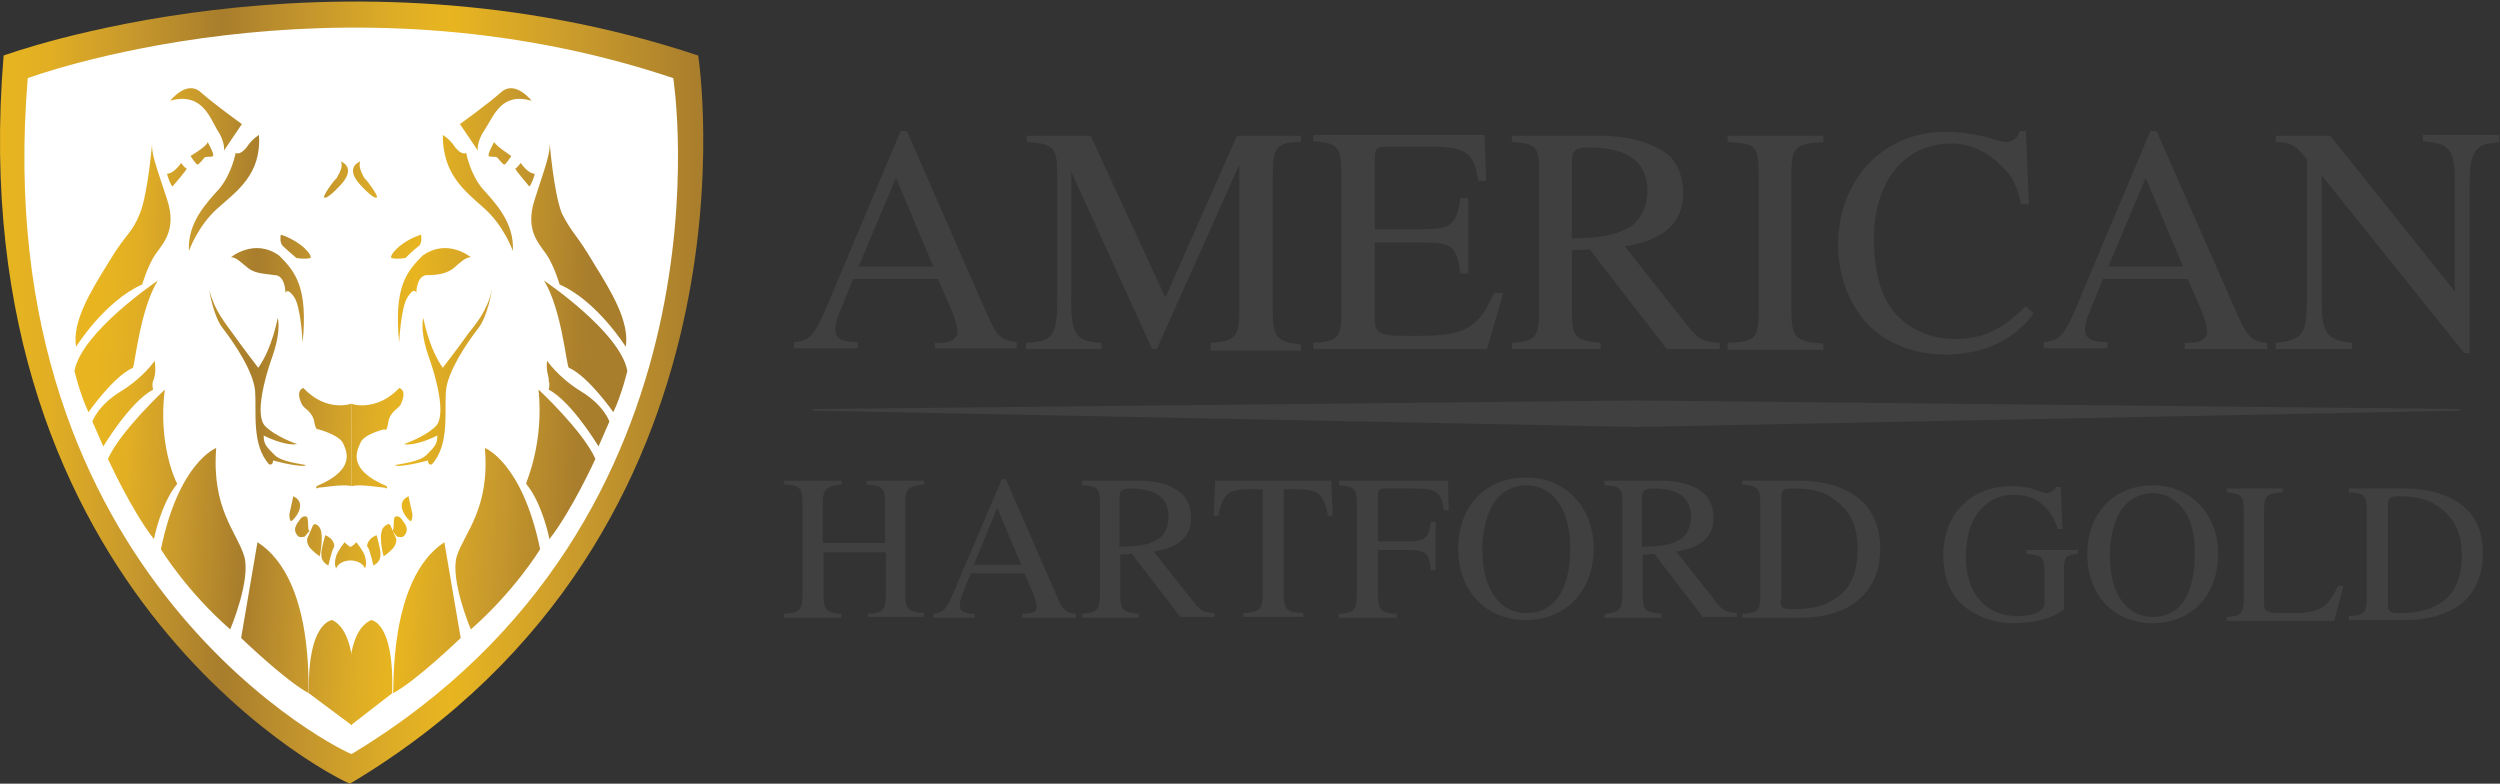 <svg width="1024" height="321" viewBox="0 0 1024 321" fill="none" xmlns="http://www.w3.org/2000/svg">
<rect x="0" y="0" width="1024" height="321" fill="#333333" stroke="none"/>
<g clip-path="url(#clip0_9_1039)">
<path d="M382.933 142.99V140.438C387.717 140.438 388.674 140.119 390.268 139.162C391.225 138.525 392.182 137.249 392.182 135.973C392.182 134.059 391.225 130.551 389.631 126.724L384.209 114.285H349.444L343.385 129.275C342.747 130.87 342.109 133.103 342.109 134.697C342.109 138.843 344.979 140.119 351.358 140.119V142.671H325.205V140.119C332.86 139.481 334.135 136.611 341.79 118.112L368.9 53.687H371.451L403.983 128C407.81 136.611 409.405 139.481 416.421 140.119V142.671H382.933V142.99ZM366.986 72.823L351.677 109.182H382.295L366.986 72.823Z" fill="#404041"/>
<path d="M495.838 142.99V140.439C506.363 139.801 507.638 137.568 507.638 126.724V67.402L473.831 142.99H471.917L438.748 70.272V122.897C438.748 137.568 440.98 139.801 451.186 140.439V142.99H420.25V140.439C431.093 139.801 433.007 137.887 433.007 122.897V70.591C433.007 60.385 431.412 58.791 420.568 58.153V55.601H446.721L477.339 121.94L506.682 55.601H532.835V58.153C523.266 58.153 521.353 60.385 521.353 70.591V128.638C521.353 137.887 523.266 140.12 532.835 141.076V143.628H495.838V142.99Z" fill="#404041"/>
<path d="M609.061 142.99H537.938V140.438C548.144 139.8 549.419 138.206 549.419 128V70.272C549.419 60.385 547.825 58.471 537.938 57.833V55.282H608.104L608.742 74.099H605.552C603.639 62.298 600.449 60.066 585.14 60.066H567.918C564.09 60.066 563.134 60.704 563.134 64.85V93.873H583.227C594.708 93.873 596.622 91.641 598.217 81.116H601.406V112.053H598.217C596.622 100.89 594.708 99.295 583.227 99.295H563.134V131.508C563.134 136.93 566.642 137.568 576.529 137.568H581.313C600.13 137.568 605.871 134.059 611.931 120.026H615.758L609.061 142.99Z" fill="#404041"/>
<path d="M682.735 142.99L651.16 102.166L643.825 102.485V128C643.825 138.206 645.42 139.482 655.626 140.439V142.99H619.267V140.439C629.154 139.801 630.429 138.206 630.429 126.405V70.272C630.429 60.385 629.473 58.791 619.267 58.153V55.601H655.307C667.745 55.601 677.313 58.791 683.054 63.256C687.519 66.764 689.433 73.462 689.433 79.203C689.433 90.684 682.097 98.339 665.513 100.89L691.984 134.379C695.812 139.163 698.682 140.12 704.423 140.439V142.99H682.735ZM643.825 97.701C656.582 97.382 661.047 96.425 667.107 93.236C671.891 90.684 674.762 84.624 674.762 78.246C674.762 66.445 667.107 60.385 650.523 60.385C646.057 60.385 643.825 61.342 643.825 65.807V97.701Z" fill="#404041"/>
<path d="M707.613 142.99V140.439C718.776 140.12 720.37 138.525 720.37 128V70.272C720.37 59.747 718.776 58.791 707.613 58.153V55.601H746.842V58.153C735.679 58.791 733.766 60.385 733.766 70.272V128.319C733.766 138.206 735.998 140.12 746.842 140.757V143.309H707.613V142.99Z" fill="#404041"/>
<path d="M832.955 128.318C825.3 139.162 812.543 145.222 796.915 145.222C784.795 145.222 773.313 141.076 765.659 133.421C757.685 125.448 752.901 113.328 752.901 100.252C752.901 87.175 757.366 76.013 764.702 67.72C773.313 58.471 784.476 54.006 796.915 54.006C802.018 54.006 807.44 54.644 812.543 55.92C815.413 56.557 819.559 58.152 821.792 58.152C824.343 58.152 826.576 56.557 827.214 53.687H829.765L831.041 83.667H827.852C826.257 76.332 824.343 72.504 820.835 68.996C815.094 62.936 808.078 58.79 799.466 58.79C779.373 58.79 767.572 75.056 767.572 97.7C767.572 112.372 770.762 122.578 777.141 129.275C782.882 135.335 791.493 138.843 800.742 138.843C812.543 138.843 819.878 135.016 829.765 125.448L832.955 128.318Z" fill="#404041"/>
<path d="M894.828 142.99V140.438C899.612 140.438 900.569 140.119 902.164 139.162C903.121 138.525 904.078 137.249 904.078 135.973C904.078 134.059 903.121 130.551 901.526 126.724L896.104 114.285H861.34L855.28 129.275C854.642 130.87 854.004 133.103 854.004 134.697C854.004 138.843 856.875 140.119 863.253 140.119V142.671H837.101V140.119C844.755 139.481 846.031 136.611 853.685 118.112L880.795 53.687H883.347L916.197 128.318C920.024 136.93 921.619 139.8 928.636 140.438V142.99H894.828ZM878.881 72.823L863.572 109.182H894.19L878.881 72.823Z" fill="#404041"/>
<path d="M1024 58.152C1018.9 58.79 1016.98 59.109 1015.39 60.385C1012.84 62.617 1011.56 65.488 1011.56 76.013V144.584H1009.33L950.962 71.867V123.216C950.962 136.93 953.195 139.162 963.401 140.438V142.99H932.145V140.438C942.989 139.162 944.903 137.249 944.903 123.216V65.169C940.437 59.747 938.524 58.152 932.145 58.152V55.601H954.471L1005.5 119.388V74.418C1005.5 67.72 1004.86 63.574 1002.95 61.342C1000.72 58.79 998.165 58.471 992.424 57.833V55.282H1023.68V58.152H1024Z" fill="#404041"/>
<path d="M355.505 253.023V251.428C362.203 251.109 362.84 249.514 362.84 242.498V226.232H337.325V243.455C337.325 249.514 338.282 251.109 344.661 251.428V253.023H321.06V251.428C327.757 251.109 328.714 249.833 328.714 242.817V206.458C328.714 199.76 327.757 198.803 321.06 198.484V196.89H344.661V198.484C338.601 199.122 337.006 200.079 337.006 206.458V222.405H362.521V206.458C362.521 199.76 361.565 198.803 354.867 198.484V196.89H378.468V198.484C372.09 199.122 370.814 200.079 370.814 206.458V243.455C370.814 249.514 372.09 250.79 378.468 251.109V252.704H355.505V253.023Z" fill="#404041"/>
<path d="M418.655 253.024V251.429C421.845 251.429 422.164 251.11 423.439 250.791C424.077 250.472 424.715 249.516 424.715 248.878C424.715 247.602 424.077 245.369 423.12 242.818L419.612 234.844H397.605L393.778 244.413C393.459 245.369 393.14 246.964 393.14 247.921C393.14 250.472 395.054 251.429 399.2 251.429V253.024H382.296V251.429C387.08 250.791 388.037 249.197 392.821 237.396L410.363 196.253H411.958L432.689 243.775C434.921 249.197 436.197 251.11 440.662 251.429V253.024H418.655ZM408.449 208.054L398.881 231.336H418.336L408.449 208.054Z" fill="#404041"/>
<path d="M483.718 253.023L463.624 226.87L458.84 227.189V243.455C458.84 249.833 459.797 250.79 466.495 251.428V253.023H443.212V251.428C449.591 250.79 450.548 249.833 450.548 242.498V206.458C450.548 200.079 449.91 199.122 443.212 198.803V196.89H466.176C474.149 196.89 480.209 198.803 483.718 201.993C486.588 204.225 487.864 208.371 487.864 212.199C487.864 219.534 483.08 224.318 472.555 225.913L489.458 247.282C492.01 250.471 493.605 250.79 497.432 251.109V252.704H483.718V253.023ZM458.84 223.999C466.814 223.68 470.003 223.361 473.83 221.129C477.02 219.534 478.615 215.707 478.615 211.561C478.615 203.906 473.511 200.079 462.987 200.079C460.116 200.079 458.521 200.717 458.521 203.587V223.999H458.84Z" fill="#404041"/>
<path d="M543.998 211.242C542.084 201.993 539.851 200.398 530.921 200.398H525.818V243.455C525.818 249.833 527.094 250.79 533.792 251.109V252.704H509.233V251.109C516.25 250.79 517.207 249.833 517.207 242.179V200.398H512.104C503.174 200.398 500.941 201.993 499.027 211.242H497.114L497.752 196.89H545.273L545.911 211.242H543.998Z" fill="#404041"/>
<path d="M591.519 209.009C590.243 201.355 588.648 200.079 578.442 200.079H567.279C564.728 200.079 564.409 200.717 564.409 203.268V221.767H576.528C583.545 221.767 585.459 220.172 586.097 213.793H588.01V233.568H586.097C585.459 226.551 583.864 225.275 576.528 225.275H564.409V243.455C564.409 249.833 565.685 251.109 572.063 251.428V253.023H548.462V251.428C554.841 251.109 555.797 249.833 555.797 242.498V206.458C555.797 200.398 554.841 199.122 548.462 198.803V196.89H593.113L593.432 209.009H591.519Z" fill="#404041"/>
<path d="M625.008 253.98C608.742 253.98 597.26 242.179 597.26 224.638C597.26 207.415 608.423 195.614 625.008 195.614C641.593 195.614 652.755 208.053 652.755 224.638C652.755 242.179 641.274 253.98 625.008 253.98ZM635.533 202.631C632.343 200.079 629.154 198.804 625.008 198.804C620.543 198.804 616.078 200.717 612.888 204.545C609.38 208.691 607.147 216.983 607.147 224.957C607.147 235.163 609.699 242.498 614.802 247.282C617.672 249.834 621.5 251.109 625.327 251.109C629.473 251.109 633.3 249.834 636.171 246.963C640.955 242.498 643.187 234.525 643.187 224.319C643.187 214.751 640.317 206.777 635.533 202.631Z" fill="#404041"/>
<path d="M697.725 253.023L677.632 226.87L672.848 227.189V243.455C672.848 249.833 673.805 250.79 680.502 251.428V253.023H657.22V251.428C663.598 250.79 664.555 249.833 664.555 242.498V206.458C664.555 200.079 663.917 199.122 657.22 198.803V196.89H680.183C688.157 196.89 694.217 198.803 697.725 201.993C700.595 204.225 701.871 208.371 701.871 212.199C701.871 219.534 697.087 224.318 686.562 225.913L703.466 247.282C706.017 250.471 707.612 250.79 711.439 251.109V252.704H697.725V253.023ZM672.848 223.999C680.821 223.68 684.01 223.361 687.838 221.129C691.027 219.534 692.622 215.707 692.622 211.561C692.622 203.906 687.519 200.079 676.994 200.079C674.123 200.079 672.529 200.717 672.529 203.587V223.999H672.848Z" fill="#404041"/>
<path d="M736.317 196.89C747.161 196.89 755.772 199.441 761.832 204.544C767.254 209.328 770.124 216.026 770.124 224.637C770.124 234.843 766.297 242.498 758.643 247.601C753.54 251.109 745.885 253.023 737.274 253.023H713.672V251.428C720.37 251.109 721.008 249.833 721.008 243.455V206.458C721.008 199.76 720.051 199.122 713.672 198.484V196.89H736.317ZM729.3 245.687C729.3 248.558 729.938 249.514 733.447 249.514C742.058 249.514 746.842 248.558 751.945 245.049C758.005 241.222 760.875 234.524 760.875 224.956C760.875 216.026 758.324 210.285 752.902 205.82C747.799 201.355 742.696 200.079 734.084 200.079C730.895 200.079 729.619 200.717 729.619 203.587V245.687H729.3Z" fill="#404041"/>
<path d="M851.134 226.871C846.35 227.19 845.393 228.146 845.393 233.249V249.515C840.928 253.343 832.955 255.256 824.662 255.256C816.37 255.256 808.078 252.067 802.656 246.645C798.191 241.861 795.958 235.482 795.958 227.509C795.958 218.578 799.147 210.924 804.569 206.14C809.353 201.675 816.051 199.123 824.025 199.123C828.49 199.123 831.36 199.761 834.868 201.037C836.463 201.675 837.739 201.993 838.377 201.993C839.972 201.993 841.566 200.718 842.204 199.442H844.118L844.756 216.665H842.842C840.928 211.562 839.653 209.648 837.101 207.096C833.912 204.226 829.765 202.631 825.3 202.631C819.559 202.631 815.094 204.545 811.586 208.372C807.121 212.837 805.207 220.173 805.207 228.146C805.207 243.455 813.819 252.386 826.576 252.386C832.955 252.386 837.42 250.153 837.42 247.283V234.525C837.42 228.146 836.463 227.509 830.084 226.871V225.276H851.134V226.871Z" fill="#404041"/>
<path d="M881.752 255.256C865.805 255.256 854.961 243.774 854.961 226.87C854.961 210.285 865.805 198.804 881.752 198.804C897.699 198.804 908.543 210.923 908.543 226.87C908.543 244.093 897.38 255.256 881.752 255.256ZM891.639 205.82C888.769 203.269 885.58 201.993 881.752 201.993C877.287 201.993 873.141 203.907 869.952 207.415C866.443 211.561 864.211 219.216 864.211 227.189C864.211 236.757 866.443 244.412 871.546 248.877C874.417 251.428 877.925 252.704 881.752 252.704C885.898 252.704 889.407 251.428 892.277 248.877C896.742 244.412 898.975 236.757 898.975 227.189C899.294 217.302 896.423 209.648 891.639 205.82Z" fill="#404041"/>
<path d="M956.064 254.299H912.051V252.704C918.111 252.385 919.067 251.109 919.067 244.73V209.647C919.067 203.268 918.43 202.312 912.051 201.674V200.079H935.014V201.674C928.317 201.993 927.36 203.268 927.36 209.328V247.282C927.36 250.471 928.635 251.109 934.695 251.109H940.436C947.134 251.109 951.599 249.514 954.151 246.006C955.107 244.73 956.383 242.817 957.659 239.946H959.891L956.064 254.299Z" fill="#404041"/>
<path d="M984.45 200.079C994.975 200.079 1003.27 202.631 1009.01 207.415C1014.43 211.88 1016.98 218.259 1016.98 226.87C1016.98 236.438 1013.15 244.411 1005.82 248.877C1000.72 252.066 993.38 253.98 985.088 253.98H962.125V252.385C968.503 252.066 969.46 250.79 969.46 244.411V209.328C969.46 202.95 968.503 201.993 962.125 201.674V200.079H984.45ZM978.071 247.282C978.071 250.152 978.709 251.109 981.899 251.109C990.191 251.109 994.656 250.152 999.759 246.963C1005.5 243.136 1008.37 236.757 1008.37 227.508C1008.37 218.896 1005.82 213.475 1000.72 209.009C995.932 204.863 990.829 203.268 982.537 203.268C979.347 203.268 978.071 203.906 978.071 206.777V247.282Z" fill="#404041"/>
<path d="M1.484 22.749C1.484 22.749 136.395 -27.005 285.977 22.749C285.977 22.749 316.595 217.62 143.411 320.956C143.411 321.913 -17.014 246.006 1.484 22.749Z" fill="url(#paint0_linear_9_1039)"/>
<path d="M11.371 31.998C11.371 31.998 136.714 -14.567 275.771 31.998C275.771 31.998 304.156 212.517 144.049 308.836C143.411 309.474 -5.851 238.67 11.371 31.998Z" fill="white"/>
<path d="M217.724 41.248C217.724 41.248 211.026 32.636 205.285 37.739C199.544 42.842 188.381 50.816 188.381 50.816L195.717 61.66C195.717 61.66 195.079 58.151 198.587 53.048C202.415 47.307 205.285 37.739 217.724 41.248Z" fill="url(#paint1_linear_9_1039)"/>
<path d="M202.416 58.151C202.416 58.151 199.545 63.254 200.183 63.892C200.821 64.53 203.054 63.892 203.692 64.53C204.33 65.168 205.924 67.4 206.562 67.4C207.2 67.4 209.433 63.892 209.433 63.892C209.433 63.892 203.054 59.746 202.416 58.151Z" fill="url(#paint2_linear_9_1039)"/>
<path d="M213.259 66.763C213.259 66.763 211.665 68.996 211.027 68.996C211.027 69.634 216.768 76.331 216.768 76.331C217.406 76.331 219 71.866 219 71.228C219.957 70.59 217.725 72.823 213.259 66.763Z" fill="url(#paint3_linear_9_1039)"/>
<path d="M181.366 55.281C181.366 55.281 184.236 56.876 186.469 60.384C189.339 63.892 190.934 62.616 190.934 62.616C190.934 62.616 192.529 71.228 197.632 77.287C202.735 83.028 210.708 91.002 210.07 102.803C210.07 102.803 206.562 92.597 198.269 85.261C189.977 77.925 181.366 71.228 181.366 55.281Z" fill="url(#paint4_linear_9_1039)"/>
<path d="M172.435 96.105C172.435 96.105 173.073 98.975 171.797 100.57C169.564 102.164 166.056 105.673 166.056 105.673C166.056 105.673 162.548 106.311 160.315 105.673C159.358 104.716 163.823 98.975 172.435 96.105Z" fill="url(#paint5_linear_9_1039)"/>
<path d="M192.846 105.355C192.846 105.355 183.278 97.381 173.072 104.717C166.375 111.415 161.271 117.793 163.504 140.438C163.504 140.438 164.142 125.767 167.012 121.621C169.883 117.156 170.521 120.026 170.521 120.026C170.521 120.026 170.521 112.69 174.986 112.69C179.451 112.69 182.959 112.053 185.83 109.82C188.381 107.587 190.614 105.355 192.846 105.355Z" fill="url(#paint6_linear_9_1039)"/>
<path d="M201.459 118.75C201.459 118.75 199.864 129.593 195.718 134.696C191.253 140.437 183.28 152.238 182.642 160.211C182.004 168.185 184.236 182.218 176.901 190.192C176.901 190.192 175.306 190.829 175.306 188.597C175.306 188.597 167.333 190.829 162.868 190.829C158.402 190.192 170.841 190.192 174.668 186.364C178.177 182.856 179.133 181.899 179.133 178.391C179.133 178.391 170.522 182.856 165.419 181.899C165.419 181.899 174.03 179.029 178.496 174.564C182.961 170.099 178.496 154.152 175.625 146.178C172.755 138.205 172.755 132.464 173.393 130.231C173.393 130.231 175.625 142.67 181.366 150.643C181.366 150.643 188.702 141.075 191.572 136.929C195.08 132.464 199.545 127.361 201.459 118.75Z" fill="url(#paint7_linear_9_1039)"/>
<path d="M147.558 66.124C147.558 66.124 140.861 68.357 147.558 75.693C154.256 83.028 154.894 80.796 154.256 80.158C154.256 79.52 151.386 75.055 149.153 72.822C147.558 69.952 146.92 67.719 147.558 66.124Z" fill="url(#paint8_linear_9_1039)"/>
<path d="M225.06 57.514C225.06 57.514 226.655 78.564 230.163 87.494C234.628 96.106 235.904 95.468 243.24 107.906C250.575 119.707 257.911 131.827 256.316 142.033C256.316 142.033 244.515 123.215 229.206 116.518C229.206 116.518 227.612 110.777 224.741 105.674C221.871 100.571 214.535 95.468 219 81.754C223.465 67.72 225.698 62.617 225.06 57.514Z" fill="url(#paint9_linear_9_1039)"/>
<path d="M222.828 114.923C222.828 114.923 254.084 135.973 256.954 151.92C256.954 151.92 254.722 161.488 251.214 168.823C251.214 168.823 241.008 154.152 233.034 150.644C232.077 150.644 230.164 126.724 222.828 114.923Z" fill="url(#paint10_linear_9_1039)"/>
<path d="M224.102 147.773C224.102 147.773 228.567 154.471 237.817 160.212C247.385 165.952 249.617 172.65 249.617 172.65L245.152 182.856C245.152 182.856 234.308 164.677 224.74 159.574C224.74 159.574 225.378 157.341 224.74 156.065C225.059 154.471 223.464 152.238 224.102 147.773Z" fill="url(#paint11_linear_9_1039)"/>
<path d="M163.505 158.936C163.505 158.936 167.013 159.573 164.142 165.633C163.505 167.228 159.677 168.504 159.039 172.969C158.402 177.434 157.445 175.839 157.445 175.839C157.445 175.839 148.833 177.753 147.558 181.58C145.963 185.088 142.455 192.424 158.402 199.122C158.402 199.122 159.039 200.716 157.764 199.76C156.169 199.76 147.558 198.165 144.049 199.122V165.314C143.093 165.314 153.936 169.142 163.505 158.936Z" fill="url(#paint12_linear_9_1039)"/>
<path d="M152.023 253.979C152.023 253.979 161.591 254.616 160.634 283.959L143.731 297.035C144.049 297.035 138.309 260.038 152.023 253.979Z" fill="url(#paint13_linear_9_1039)"/>
<path d="M182.004 222.085L188.701 261.314C188.701 261.314 170.522 278.856 160.954 283.959C161.591 283.959 158.721 237.394 182.004 222.085Z" fill="url(#paint14_linear_9_1039)"/>
<path d="M198.588 183.495C198.588 183.495 213.897 189.236 221.232 224.957C221.232 224.957 211.026 241.86 192.847 257.807C192.847 257.807 184.235 237.395 187.106 227.827C189.976 218.578 200.82 208.372 198.588 183.495Z" fill="url(#paint15_linear_9_1039)"/>
<path d="M220.594 159.574C220.594 159.574 238.773 176.478 243.876 187.96C243.876 187.96 234.308 209.01 225.059 220.81C225.059 220.81 222.188 206.139 215.491 198.166C215.491 197.209 222.826 181.9 220.594 159.574Z" fill="url(#paint16_linear_9_1039)"/>
<path d="M142.454 224.318C142.454 224.318 144.049 224.318 145.963 222.085C145.963 222.085 148.833 225.593 149.471 227.826C150.109 230.058 150.109 231.334 149.471 232.929C149.471 232.929 148.833 229.421 142.135 229.421V224.318H142.454Z" fill="url(#paint17_linear_9_1039)"/>
<path d="M154.256 219.215C154.256 219.215 155.851 224.956 155.851 226.55C155.851 228.145 155.851 230.059 152.98 231.653C152.98 231.653 151.386 224.956 150.748 224.318C149.791 223.68 150.748 220.491 154.256 219.215Z" fill="url(#paint18_linear_9_1039)"/>
<path d="M157.764 215.388C157.764 215.388 159.358 213.794 159.996 215.388C160.634 216.983 162.229 220.491 162.229 220.491C162.229 220.491 162.867 222.724 160.634 224.957C158.402 227.189 157.126 227.827 157.126 227.827C157.126 227.827 154.255 217.621 157.764 215.388Z" fill="url(#paint19_linear_9_1039)"/>
<path d="M161.592 211.88C161.592 211.88 163.186 210.285 165.1 213.474C167.332 216.345 166.695 217.939 165.738 219.215C164.781 220.491 163.505 219.853 162.867 219.853C162.229 219.853 161.273 217.621 160.635 217.621C161.592 216.983 160.954 214.112 161.592 211.88Z" fill="url(#paint20_linear_9_1039)"/>
<path d="M167.332 203.268L168.926 210.604C168.926 211.242 168.926 212.836 168.288 213.474C167.332 213.474 160.953 206.139 167.332 203.268Z" fill="url(#paint21_linear_9_1039)"/>
<path d="M69.737 41.248C69.737 41.248 76.435 32.636 82.176 37.739C87.917 42.842 99.08 50.816 99.08 50.816L91.744 61.66C91.744 61.66 92.382 58.151 88.874 53.048C85.684 47.307 82.176 37.739 69.737 41.248Z" fill="url(#paint22_linear_9_1039)"/>
<path d="M85.046 58.151C85.046 58.151 87.917 63.254 87.279 63.892C86.641 64.53 84.409 63.892 83.771 64.53C83.133 65.168 81.538 67.4 80.9 67.4C80.262 67.4 78.03 63.892 78.03 63.892C78.03 63.892 85.046 59.746 85.046 58.151Z" fill="url(#paint23_linear_9_1039)"/>
<path d="M74.202 66.763C74.202 66.763 75.796 68.996 76.434 68.996C77.072 68.996 70.693 76.331 70.693 76.331C70.055 76.331 68.461 71.866 68.461 71.228C67.504 70.59 69.737 72.823 74.202 66.763Z" fill="url(#paint24_linear_9_1039)"/>
<path d="M106.096 55.281C106.096 55.281 103.225 56.876 100.993 60.384C98.123 63.892 96.528 62.616 96.528 62.616C96.528 62.616 94.933 71.228 89.83 77.287C84.727 83.028 76.754 91.002 77.391 102.803C77.391 102.803 80.9 92.597 89.192 85.261C97.485 77.925 107.053 71.228 106.096 55.281Z" fill="url(#paint25_linear_9_1039)"/>
<path d="M115.026 96.105C115.026 96.105 114.388 98.975 115.664 100.57C117.259 102.164 121.405 105.673 121.405 105.673C121.405 105.673 124.913 106.311 127.146 105.673C128.103 104.716 123.637 98.975 115.026 96.105Z" fill="url(#paint26_linear_9_1039)"/>
<path d="M94.614 105.355C94.614 105.355 104.182 97.381 114.388 104.717C121.086 111.415 126.189 117.793 123.956 140.438C123.956 140.438 123.318 125.767 120.448 121.621C117.577 117.475 116.939 120.026 116.939 120.026C116.939 120.026 116.939 112.69 112.474 112.69C108.009 112.053 104.501 112.053 101.63 109.82C98.76 107.587 96.846 105.355 94.614 105.355Z" fill="url(#paint27_linear_9_1039)"/>
<path d="M85.684 118.75C85.684 118.75 87.279 129.593 91.425 134.696C95.89 140.437 103.864 152.238 104.501 160.211C105.139 168.185 102.907 182.218 110.242 190.192C110.242 190.192 111.837 190.829 111.837 188.597C111.837 188.597 119.81 190.829 124.276 190.829C128.741 190.192 116.302 190.192 112.475 186.364C108.967 182.856 108.01 181.899 108.01 178.391C108.01 178.391 116.621 182.856 121.724 181.899C121.724 181.899 113.113 179.029 108.648 174.564C104.182 170.099 108.648 154.152 111.518 146.178C114.389 138.205 114.389 132.464 113.751 130.231C113.751 130.231 111.518 142.67 105.777 150.643C105.777 150.643 98.442 141.075 95.571 136.929C92.382 132.464 87.917 127.361 85.684 118.75Z" fill="url(#paint28_linear_9_1039)"/>
<path d="M139.584 66.124C139.584 66.124 146.281 68.357 139.584 75.693C132.886 83.028 132.248 80.796 132.886 80.158C132.886 79.52 135.757 75.055 137.989 72.822C139.584 69.952 140.541 67.719 139.584 66.124Z" fill="url(#paint29_linear_9_1039)"/>
<path d="M62.401 57.514C62.401 57.514 60.806 78.564 57.298 87.494C53.789 96.106 51.557 95.468 44.221 107.906C36.886 119.707 29.55 131.827 31.145 142.033C31.145 142.033 42.945 123.215 58.254 116.518C58.254 116.518 59.849 110.777 62.72 105.674C65.59 100.571 72.926 95.468 68.46 81.754C63.357 66.126 61.763 62.617 62.401 57.514Z" fill="url(#paint30_linear_9_1039)"/>
<path d="M64.633 114.923C64.633 114.923 33.377 135.973 30.507 151.92C30.507 151.92 32.739 161.488 36.248 168.823C36.248 168.823 46.454 154.152 54.427 150.644C55.065 150.644 57.298 126.724 64.633 114.923Z" fill="url(#paint31_linear_9_1039)"/>
<path d="M63.358 147.773C63.358 147.773 58.893 154.471 49.644 160.212C40.076 165.952 37.843 172.65 37.843 172.65L42.308 182.856C42.308 182.856 53.152 164.677 62.72 159.574C62.72 159.574 62.083 157.341 62.72 156.065C63.358 154.471 63.996 152.238 63.358 147.773Z" fill="url(#paint32_linear_9_1039)"/>
<path d="M124.275 158.936C124.275 158.936 120.767 159.573 123.637 165.633C124.275 167.228 128.102 168.504 128.74 172.969C129.378 176.477 130.335 175.839 130.335 175.839C130.335 175.839 138.946 178.072 140.541 181.58C142.136 185.088 145.644 192.424 129.697 199.122C129.697 199.122 129.059 200.716 130.335 199.76C131.93 199.76 140.541 198.165 144.049 199.122V165.314C144.049 165.314 133.843 169.142 124.275 158.936Z" fill="url(#paint33_linear_9_1039)"/>
<path d="M136.076 253.979C136.076 253.979 125.87 254.616 126.508 283.959L144.05 297.035C144.05 297.035 149.153 260.038 136.076 253.979Z" fill="url(#paint34_linear_9_1039)"/>
<path d="M105.458 222.085L98.761 261.314C98.761 261.314 116.94 278.856 126.508 283.959C125.87 283.959 129.379 237.394 105.458 222.085Z" fill="url(#paint35_linear_9_1039)"/>
<path d="M88.554 183.495C88.554 183.495 73.245 189.236 65.909 224.957C65.909 224.957 76.115 241.86 94.295 257.807C94.295 257.807 102.906 237.395 100.036 227.827C96.846 217.621 86.64 208.372 88.554 183.495Z" fill="url(#paint36_linear_9_1039)"/>
<path d="M67.505 159.574C67.505 159.574 49.325 176.478 44.222 187.96C44.222 187.96 53.79 209.01 63.039 220.81C63.039 220.81 65.91 206.139 72.608 198.166C71.97 197.209 64.634 181.9 67.505 159.574Z" fill="url(#paint37_linear_9_1039)"/>
<path d="M144.687 224.318C144.687 224.318 143.093 224.318 141.179 222.085C141.179 222.085 138.309 225.593 137.671 227.826C137.033 230.058 137.033 231.334 137.671 232.929C137.671 232.929 138.309 229.421 145.006 229.421V224.318H144.687Z" fill="url(#paint38_linear_9_1039)"/>
<path d="M133.206 219.215C133.206 219.215 131.611 224.956 131.611 226.55C131.611 228.145 131.611 230.059 134.481 231.653C134.481 231.653 136.076 224.956 136.714 224.318C137.352 223.68 136.714 220.491 133.206 219.215Z" fill="url(#paint39_linear_9_1039)"/>
<path d="M130.335 215.388C130.335 215.388 128.74 213.794 128.102 215.388C127.464 216.983 125.87 220.491 125.87 220.491C125.87 220.491 125.232 222.724 127.464 224.957C129.697 227.189 130.973 227.827 130.973 227.827C130.973 227.827 133.205 217.621 130.335 215.388Z" fill="url(#paint40_linear_9_1039)"/>
<path d="M125.87 211.88C125.87 211.88 124.275 210.285 122.362 213.474C120.129 216.345 120.767 217.939 121.724 219.215C122.681 220.491 123.956 219.853 124.594 219.853C125.232 219.853 126.189 217.621 126.827 217.621C125.87 216.983 126.508 214.112 125.87 211.88Z" fill="url(#paint41_linear_9_1039)"/>
<path d="M120.129 203.268L118.534 210.604C118.534 211.242 118.534 212.836 119.172 213.474C120.129 213.474 126.508 206.139 120.129 203.268Z" fill="url(#paint42_linear_9_1039)"/>
<path d="M1007.73 168.185L670.297 174.883L332.861 168.185V167.547L670.297 164.039L1007.73 167.547V168.185Z" fill="#404041"/>
</g>
<defs>
<linearGradient id="paint0_linear_9_1039" x1="-0.025" y1="160.918" x2="288.012" y2="160.918" gradientUnits="userSpaceOnUse">
<stop stop-color="#E8B520"/>
<stop offset="0.072" stop-color="#E1AE24"/>
<stop offset="0.186" stop-color="#C8992C"/>
<stop offset="0.316" stop-color="#A87D2C"/>
<stop offset="0.423" stop-color="#C1932D"/>
<stop offset="0.562" stop-color="#DEAD26"/>
<stop offset="0.642" stop-color="#E8B520"/>
<stop offset="0.818" stop-color="#CA9B2C"/>
<stop offset="1" stop-color="#A87D2C"/>
</linearGradient>
<linearGradient id="paint1_linear_9_1039" x1="45.488" y1="40.944" x2="244.982" y2="51.151" gradientUnits="userSpaceOnUse">
<stop stop-color="#E8B520"/>
<stop offset="0.072" stop-color="#E1AE24"/>
<stop offset="0.186" stop-color="#C8992C"/>
<stop offset="0.316" stop-color="#A87D2C"/>
<stop offset="0.423" stop-color="#C1932D"/>
<stop offset="0.562" stop-color="#DEAD26"/>
<stop offset="0.642" stop-color="#E8B520"/>
<stop offset="0.818" stop-color="#CA9B2C"/>
<stop offset="1" stop-color="#A87D2C"/>
</linearGradient>
<linearGradient id="paint2_linear_9_1039" x1="44.784" y1="54.72" x2="244.278" y2="64.926" gradientUnits="userSpaceOnUse">
<stop stop-color="#E8B520"/>
<stop offset="0.072" stop-color="#E1AE24"/>
<stop offset="0.186" stop-color="#C8992C"/>
<stop offset="0.316" stop-color="#A87D2C"/>
<stop offset="0.423" stop-color="#C1932D"/>
<stop offset="0.562" stop-color="#DEAD26"/>
<stop offset="0.642" stop-color="#E8B520"/>
<stop offset="0.818" stop-color="#CA9B2C"/>
<stop offset="1" stop-color="#A87D2C"/>
</linearGradient>
<linearGradient id="paint3_linear_9_1039" x1="44.365" y1="62.901" x2="243.86" y2="73.107" gradientUnits="userSpaceOnUse">
<stop stop-color="#E8B520"/>
<stop offset="0.072" stop-color="#E1AE24"/>
<stop offset="0.186" stop-color="#C8992C"/>
<stop offset="0.316" stop-color="#A87D2C"/>
<stop offset="0.423" stop-color="#C1932D"/>
<stop offset="0.562" stop-color="#DEAD26"/>
<stop offset="0.642" stop-color="#E8B520"/>
<stop offset="0.818" stop-color="#CA9B2C"/>
<stop offset="1" stop-color="#A87D2C"/>
</linearGradient>
<linearGradient id="paint4_linear_9_1039" x1="43.942" y1="71.169" x2="243.436" y2="81.376" gradientUnits="userSpaceOnUse">
<stop stop-color="#E8B520"/>
<stop offset="0.072" stop-color="#E1AE24"/>
<stop offset="0.186" stop-color="#C8992C"/>
<stop offset="0.316" stop-color="#A87D2C"/>
<stop offset="0.423" stop-color="#C1932D"/>
<stop offset="0.562" stop-color="#DEAD26"/>
<stop offset="0.642" stop-color="#E8B520"/>
<stop offset="0.818" stop-color="#CA9B2C"/>
<stop offset="1" stop-color="#A87D2C"/>
</linearGradient>
<linearGradient id="paint5_linear_9_1039" x1="42.745" y1="94.56" x2="242.239" y2="104.767" gradientUnits="userSpaceOnUse">
<stop stop-color="#E8B520"/>
<stop offset="0.072" stop-color="#E1AE24"/>
<stop offset="0.186" stop-color="#C8992C"/>
<stop offset="0.316" stop-color="#A87D2C"/>
<stop offset="0.423" stop-color="#C1932D"/>
<stop offset="0.562" stop-color="#DEAD26"/>
<stop offset="0.642" stop-color="#E8B520"/>
<stop offset="0.818" stop-color="#CA9B2C"/>
<stop offset="1" stop-color="#A87D2C"/>
</linearGradient>
<linearGradient id="paint6_linear_9_1039" x1="41.731" y1="114.374" x2="241.225" y2="124.58" gradientUnits="userSpaceOnUse">
<stop stop-color="#E8B520"/>
<stop offset="0.072" stop-color="#E1AE24"/>
<stop offset="0.186" stop-color="#C8992C"/>
<stop offset="0.316" stop-color="#A87D2C"/>
<stop offset="0.423" stop-color="#C1932D"/>
<stop offset="0.562" stop-color="#DEAD26"/>
<stop offset="0.642" stop-color="#E8B520"/>
<stop offset="0.818" stop-color="#CA9B2C"/>
<stop offset="1" stop-color="#A87D2C"/>
</linearGradient>
<linearGradient id="paint7_linear_9_1039" x1="40.042" y1="147.404" x2="239.536" y2="157.611" gradientUnits="userSpaceOnUse">
<stop stop-color="#E8B520"/>
<stop offset="0.072" stop-color="#E1AE24"/>
<stop offset="0.186" stop-color="#C8992C"/>
<stop offset="0.316" stop-color="#A87D2C"/>
<stop offset="0.423" stop-color="#C1932D"/>
<stop offset="0.562" stop-color="#DEAD26"/>
<stop offset="0.642" stop-color="#E8B520"/>
<stop offset="0.818" stop-color="#CA9B2C"/>
<stop offset="1" stop-color="#A87D2C"/>
</linearGradient>
<linearGradient id="paint8_linear_9_1039" x1="44.101" y1="68.068" x2="243.595" y2="78.275" gradientUnits="userSpaceOnUse">
<stop stop-color="#E8B520"/>
<stop offset="0.072" stop-color="#E1AE24"/>
<stop offset="0.186" stop-color="#C8992C"/>
<stop offset="0.316" stop-color="#A87D2C"/>
<stop offset="0.423" stop-color="#C1932D"/>
<stop offset="0.562" stop-color="#DEAD26"/>
<stop offset="0.642" stop-color="#E8B520"/>
<stop offset="0.818" stop-color="#CA9B2C"/>
<stop offset="1" stop-color="#A87D2C"/>
</linearGradient>
<linearGradient id="paint9_linear_9_1039" x1="43.001" y1="89.573" x2="242.495" y2="99.78" gradientUnits="userSpaceOnUse">
<stop stop-color="#E8B520"/>
<stop offset="0.072" stop-color="#E1AE24"/>
<stop offset="0.186" stop-color="#C8992C"/>
<stop offset="0.316" stop-color="#A87D2C"/>
<stop offset="0.423" stop-color="#C1932D"/>
<stop offset="0.562" stop-color="#DEAD26"/>
<stop offset="0.642" stop-color="#E8B520"/>
<stop offset="0.818" stop-color="#CA9B2C"/>
<stop offset="1" stop-color="#A87D2C"/>
</linearGradient>
<linearGradient id="paint10_linear_9_1039" x1="40.836" y1="131.901" x2="240.33" y2="142.108" gradientUnits="userSpaceOnUse">
<stop stop-color="#E8B520"/>
<stop offset="0.072" stop-color="#E1AE24"/>
<stop offset="0.186" stop-color="#C8992C"/>
<stop offset="0.316" stop-color="#A87D2C"/>
<stop offset="0.423" stop-color="#C1932D"/>
<stop offset="0.562" stop-color="#DEAD26"/>
<stop offset="0.642" stop-color="#E8B520"/>
<stop offset="0.818" stop-color="#CA9B2C"/>
<stop offset="1" stop-color="#A87D2C"/>
</linearGradient>
<linearGradient id="paint11_linear_9_1039" x1="39.639" y1="155.263" x2="239.133" y2="165.47" gradientUnits="userSpaceOnUse">
<stop stop-color="#E8B520"/>
<stop offset="0.072" stop-color="#E1AE24"/>
<stop offset="0.186" stop-color="#C8992C"/>
<stop offset="0.316" stop-color="#A87D2C"/>
<stop offset="0.423" stop-color="#C1932D"/>
<stop offset="0.562" stop-color="#DEAD26"/>
<stop offset="0.642" stop-color="#E8B520"/>
<stop offset="0.818" stop-color="#CA9B2C"/>
<stop offset="1" stop-color="#A87D2C"/>
</linearGradient>
<linearGradient id="paint12_linear_9_1039" x1="38.725" y1="173.128" x2="238.219" y2="183.335" gradientUnits="userSpaceOnUse">
<stop stop-color="#E8B520"/>
<stop offset="0.072" stop-color="#E1AE24"/>
<stop offset="0.186" stop-color="#C8992C"/>
<stop offset="0.316" stop-color="#A87D2C"/>
<stop offset="0.423" stop-color="#C1932D"/>
<stop offset="0.562" stop-color="#DEAD26"/>
<stop offset="0.642" stop-color="#E8B520"/>
<stop offset="0.818" stop-color="#CA9B2C"/>
<stop offset="1" stop-color="#A87D2C"/>
</linearGradient>
<linearGradient id="paint13_linear_9_1039" x1="34.445" y1="269.798" x2="232.726" y2="279.942" gradientUnits="userSpaceOnUse">
<stop stop-color="#E8B520"/>
<stop offset="0.072" stop-color="#E1AE24"/>
<stop offset="0.186" stop-color="#C8992C"/>
<stop offset="0.316" stop-color="#A87D2C"/>
<stop offset="0.423" stop-color="#C1932D"/>
<stop offset="0.562" stop-color="#DEAD26"/>
<stop offset="0.642" stop-color="#E8B520"/>
<stop offset="0.818" stop-color="#CA9B2C"/>
<stop offset="1" stop-color="#A87D2C"/>
</linearGradient>
<linearGradient id="paint14_linear_9_1039" x1="34.995" y1="246.05" x2="234.489" y2="256.257" gradientUnits="userSpaceOnUse">
<stop stop-color="#E8B520"/>
<stop offset="0.072" stop-color="#E1AE24"/>
<stop offset="0.186" stop-color="#C8992C"/>
<stop offset="0.316" stop-color="#A87D2C"/>
<stop offset="0.423" stop-color="#C1932D"/>
<stop offset="0.562" stop-color="#DEAD26"/>
<stop offset="0.642" stop-color="#E8B520"/>
<stop offset="0.818" stop-color="#CA9B2C"/>
<stop offset="1" stop-color="#A87D2C"/>
</linearGradient>
<linearGradient id="paint15_linear_9_1039" x1="36.712" y1="212.473" x2="236.206" y2="222.68" gradientUnits="userSpaceOnUse">
<stop stop-color="#E8B520"/>
<stop offset="0.072" stop-color="#E1AE24"/>
<stop offset="0.186" stop-color="#C8992C"/>
<stop offset="0.316" stop-color="#A87D2C"/>
<stop offset="0.423" stop-color="#C1932D"/>
<stop offset="0.562" stop-color="#DEAD26"/>
<stop offset="0.642" stop-color="#E8B520"/>
<stop offset="0.818" stop-color="#CA9B2C"/>
<stop offset="1" stop-color="#A87D2C"/>
</linearGradient>
<linearGradient id="paint16_linear_9_1039" x1="38.343" y1="180.581" x2="237.837" y2="190.787" gradientUnits="userSpaceOnUse">
<stop stop-color="#E8B520"/>
<stop offset="0.072" stop-color="#E1AE24"/>
<stop offset="0.186" stop-color="#C8992C"/>
<stop offset="0.316" stop-color="#A87D2C"/>
<stop offset="0.423" stop-color="#C1932D"/>
<stop offset="0.562" stop-color="#DEAD26"/>
<stop offset="0.642" stop-color="#E8B520"/>
<stop offset="0.818" stop-color="#CA9B2C"/>
<stop offset="1" stop-color="#A87D2C"/>
</linearGradient>
<linearGradient id="paint17_linear_9_1039" x1="36.234" y1="221.809" x2="235.728" y2="232.016" gradientUnits="userSpaceOnUse">
<stop stop-color="#E8B520"/>
<stop offset="0.072" stop-color="#E1AE24"/>
<stop offset="0.186" stop-color="#C8992C"/>
<stop offset="0.316" stop-color="#A87D2C"/>
<stop offset="0.423" stop-color="#C1932D"/>
<stop offset="0.562" stop-color="#DEAD26"/>
<stop offset="0.642" stop-color="#E8B520"/>
<stop offset="0.818" stop-color="#CA9B2C"/>
<stop offset="1" stop-color="#A87D2C"/>
</linearGradient>
<linearGradient id="paint18_linear_9_1039" x1="36.361" y1="219.351" x2="235.855" y2="229.558" gradientUnits="userSpaceOnUse">
<stop stop-color="#E8B520"/>
<stop offset="0.072" stop-color="#E1AE24"/>
<stop offset="0.186" stop-color="#C8992C"/>
<stop offset="0.316" stop-color="#A87D2C"/>
<stop offset="0.423" stop-color="#C1932D"/>
<stop offset="0.562" stop-color="#DEAD26"/>
<stop offset="0.642" stop-color="#E8B520"/>
<stop offset="0.818" stop-color="#CA9B2C"/>
<stop offset="1" stop-color="#A87D2C"/>
</linearGradient>
<linearGradient id="paint19_linear_9_1039" x1="36.575" y1="215.158" x2="236.069" y2="225.364" gradientUnits="userSpaceOnUse">
<stop stop-color="#E8B520"/>
<stop offset="0.072" stop-color="#E1AE24"/>
<stop offset="0.186" stop-color="#C8992C"/>
<stop offset="0.316" stop-color="#A87D2C"/>
<stop offset="0.423" stop-color="#C1932D"/>
<stop offset="0.562" stop-color="#DEAD26"/>
<stop offset="0.642" stop-color="#E8B520"/>
<stop offset="0.818" stop-color="#CA9B2C"/>
<stop offset="1" stop-color="#A87D2C"/>
</linearGradient>
<linearGradient id="paint20_linear_9_1039" x1="36.875" y1="209.307" x2="236.369" y2="219.513" gradientUnits="userSpaceOnUse">
<stop stop-color="#E8B520"/>
<stop offset="0.072" stop-color="#E1AE24"/>
<stop offset="0.186" stop-color="#C8992C"/>
<stop offset="0.316" stop-color="#A87D2C"/>
<stop offset="0.423" stop-color="#C1932D"/>
<stop offset="0.562" stop-color="#DEAD26"/>
<stop offset="0.642" stop-color="#E8B520"/>
<stop offset="0.818" stop-color="#CA9B2C"/>
<stop offset="1" stop-color="#A87D2C"/>
</linearGradient>
<linearGradient id="paint21_linear_9_1039" x1="37.271" y1="201.552" x2="236.765" y2="211.758" gradientUnits="userSpaceOnUse">
<stop stop-color="#E8B520"/>
<stop offset="0.072" stop-color="#E1AE24"/>
<stop offset="0.186" stop-color="#C8992C"/>
<stop offset="0.316" stop-color="#A87D2C"/>
<stop offset="0.423" stop-color="#C1932D"/>
<stop offset="0.562" stop-color="#DEAD26"/>
<stop offset="0.642" stop-color="#E8B520"/>
<stop offset="0.818" stop-color="#CA9B2C"/>
<stop offset="1" stop-color="#A87D2C"/>
</linearGradient>
<linearGradient id="paint22_linear_9_1039" x1="45.182" y1="46.946" x2="244.676" y2="57.153" gradientUnits="userSpaceOnUse">
<stop stop-color="#E8B520"/>
<stop offset="0.072" stop-color="#E1AE24"/>
<stop offset="0.186" stop-color="#C8992C"/>
<stop offset="0.316" stop-color="#A87D2C"/>
<stop offset="0.423" stop-color="#C1932D"/>
<stop offset="0.562" stop-color="#DEAD26"/>
<stop offset="0.642" stop-color="#E8B520"/>
<stop offset="0.818" stop-color="#CA9B2C"/>
<stop offset="1" stop-color="#A87D2C"/>
</linearGradient>
<linearGradient id="paint23_linear_9_1039" x1="44.466" y1="60.928" x2="243.96" y2="71.134" gradientUnits="userSpaceOnUse">
<stop stop-color="#E8B520"/>
<stop offset="0.072" stop-color="#E1AE24"/>
<stop offset="0.186" stop-color="#C8992C"/>
<stop offset="0.316" stop-color="#A87D2C"/>
<stop offset="0.423" stop-color="#C1932D"/>
<stop offset="0.562" stop-color="#DEAD26"/>
<stop offset="0.642" stop-color="#E8B520"/>
<stop offset="0.818" stop-color="#CA9B2C"/>
<stop offset="1" stop-color="#A87D2C"/>
</linearGradient>
<linearGradient id="paint24_linear_9_1039" x1="43.992" y1="70.187" x2="243.486" y2="80.393" gradientUnits="userSpaceOnUse">
<stop stop-color="#E8B520"/>
<stop offset="0.072" stop-color="#E1AE24"/>
<stop offset="0.186" stop-color="#C8992C"/>
<stop offset="0.316" stop-color="#A87D2C"/>
<stop offset="0.423" stop-color="#C1932D"/>
<stop offset="0.562" stop-color="#DEAD26"/>
<stop offset="0.642" stop-color="#E8B520"/>
<stop offset="0.818" stop-color="#CA9B2C"/>
<stop offset="1" stop-color="#A87D2C"/>
</linearGradient>
<linearGradient id="paint25_linear_9_1039" x1="43.672" y1="76.448" x2="243.166" y2="86.655" gradientUnits="userSpaceOnUse">
<stop stop-color="#E8B520"/>
<stop offset="0.072" stop-color="#E1AE24"/>
<stop offset="0.186" stop-color="#C8992C"/>
<stop offset="0.316" stop-color="#A87D2C"/>
<stop offset="0.423" stop-color="#C1932D"/>
<stop offset="0.562" stop-color="#DEAD26"/>
<stop offset="0.642" stop-color="#E8B520"/>
<stop offset="0.818" stop-color="#CA9B2C"/>
<stop offset="1" stop-color="#A87D2C"/>
</linearGradient>
<linearGradient id="paint26_linear_9_1039" x1="42.621" y1="96.993" x2="242.115" y2="107.2" gradientUnits="userSpaceOnUse">
<stop stop-color="#E8B520"/>
<stop offset="0.072" stop-color="#E1AE24"/>
<stop offset="0.186" stop-color="#C8992C"/>
<stop offset="0.316" stop-color="#A87D2C"/>
<stop offset="0.423" stop-color="#C1932D"/>
<stop offset="0.562" stop-color="#DEAD26"/>
<stop offset="0.642" stop-color="#E8B520"/>
<stop offset="0.818" stop-color="#CA9B2C"/>
<stop offset="1" stop-color="#A87D2C"/>
</linearGradient>
<linearGradient id="paint27_linear_9_1039" x1="41.578" y1="117.365" x2="241.072" y2="127.572" gradientUnits="userSpaceOnUse">
<stop stop-color="#E8B520"/>
<stop offset="0.072" stop-color="#E1AE24"/>
<stop offset="0.186" stop-color="#C8992C"/>
<stop offset="0.316" stop-color="#A87D2C"/>
<stop offset="0.423" stop-color="#C1932D"/>
<stop offset="0.562" stop-color="#DEAD26"/>
<stop offset="0.642" stop-color="#E8B520"/>
<stop offset="0.818" stop-color="#CA9B2C"/>
<stop offset="1" stop-color="#A87D2C"/>
</linearGradient>
<linearGradient id="paint28_linear_9_1039" x1="39.838" y1="151.38" x2="239.332" y2="161.586" gradientUnits="userSpaceOnUse">
<stop stop-color="#E8B520"/>
<stop offset="0.072" stop-color="#E1AE24"/>
<stop offset="0.186" stop-color="#C8992C"/>
<stop offset="0.316" stop-color="#A87D2C"/>
<stop offset="0.423" stop-color="#C1932D"/>
<stop offset="0.562" stop-color="#DEAD26"/>
<stop offset="0.642" stop-color="#E8B520"/>
<stop offset="0.818" stop-color="#CA9B2C"/>
<stop offset="1" stop-color="#A87D2C"/>
</linearGradient>
<linearGradient id="paint29_linear_9_1039" x1="44.063" y1="68.802" x2="243.557" y2="79.008" gradientUnits="userSpaceOnUse">
<stop stop-color="#E8B520"/>
<stop offset="0.072" stop-color="#E1AE24"/>
<stop offset="0.186" stop-color="#C8992C"/>
<stop offset="0.316" stop-color="#A87D2C"/>
<stop offset="0.423" stop-color="#C1932D"/>
<stop offset="0.562" stop-color="#DEAD26"/>
<stop offset="0.642" stop-color="#E8B520"/>
<stop offset="0.818" stop-color="#CA9B2C"/>
<stop offset="1" stop-color="#A87D2C"/>
</linearGradient>
<linearGradient id="paint30_linear_9_1039" x1="42.494" y1="99.462" x2="241.988" y2="109.668" gradientUnits="userSpaceOnUse">
<stop stop-color="#E8B520"/>
<stop offset="0.072" stop-color="#E1AE24"/>
<stop offset="0.186" stop-color="#C8992C"/>
<stop offset="0.316" stop-color="#A87D2C"/>
<stop offset="0.423" stop-color="#C1932D"/>
<stop offset="0.562" stop-color="#DEAD26"/>
<stop offset="0.642" stop-color="#E8B520"/>
<stop offset="0.818" stop-color="#CA9B2C"/>
<stop offset="1" stop-color="#A87D2C"/>
</linearGradient>
<linearGradient id="paint31_linear_9_1039" x1="40.347" y1="141.418" x2="239.841" y2="151.624" gradientUnits="userSpaceOnUse">
<stop stop-color="#E8B520"/>
<stop offset="0.072" stop-color="#E1AE24"/>
<stop offset="0.186" stop-color="#C8992C"/>
<stop offset="0.316" stop-color="#A87D2C"/>
<stop offset="0.423" stop-color="#C1932D"/>
<stop offset="0.562" stop-color="#DEAD26"/>
<stop offset="0.642" stop-color="#E8B520"/>
<stop offset="0.818" stop-color="#CA9B2C"/>
<stop offset="1" stop-color="#A87D2C"/>
</linearGradient>
<linearGradient id="paint32_linear_9_1039" x1="39.164" y1="164.556" x2="238.658" y2="174.763" gradientUnits="userSpaceOnUse">
<stop stop-color="#E8B520"/>
<stop offset="0.072" stop-color="#E1AE24"/>
<stop offset="0.186" stop-color="#C8992C"/>
<stop offset="0.316" stop-color="#A87D2C"/>
<stop offset="0.423" stop-color="#C1932D"/>
<stop offset="0.562" stop-color="#DEAD26"/>
<stop offset="0.642" stop-color="#E8B520"/>
<stop offset="0.818" stop-color="#CA9B2C"/>
<stop offset="1" stop-color="#A87D2C"/>
</linearGradient>
<linearGradient id="paint33_linear_9_1039" x1="38.637" y1="174.862" x2="238.131" y2="185.069" gradientUnits="userSpaceOnUse">
<stop stop-color="#E8B520"/>
<stop offset="0.072" stop-color="#E1AE24"/>
<stop offset="0.186" stop-color="#C8992C"/>
<stop offset="0.316" stop-color="#A87D2C"/>
<stop offset="0.423" stop-color="#C1932D"/>
<stop offset="0.562" stop-color="#DEAD26"/>
<stop offset="0.642" stop-color="#E8B520"/>
<stop offset="0.818" stop-color="#CA9B2C"/>
<stop offset="1" stop-color="#A87D2C"/>
</linearGradient>
<linearGradient id="paint34_linear_9_1039" x1="28.695" y1="269.914" x2="237.235" y2="280.583" gradientUnits="userSpaceOnUse">
<stop stop-color="#E8B520"/>
<stop offset="0.072" stop-color="#E1AE24"/>
<stop offset="0.186" stop-color="#C8992C"/>
<stop offset="0.316" stop-color="#A87D2C"/>
<stop offset="0.423" stop-color="#C1932D"/>
<stop offset="0.562" stop-color="#DEAD26"/>
<stop offset="0.642" stop-color="#E8B520"/>
<stop offset="0.818" stop-color="#CA9B2C"/>
<stop offset="1" stop-color="#A87D2C"/>
</linearGradient>
<linearGradient id="paint35_linear_9_1039" x1="34.85" y1="248.875" x2="234.344" y2="259.082" gradientUnits="userSpaceOnUse">
<stop stop-color="#E8B520"/>
<stop offset="0.072" stop-color="#E1AE24"/>
<stop offset="0.186" stop-color="#C8992C"/>
<stop offset="0.316" stop-color="#A87D2C"/>
<stop offset="0.423" stop-color="#C1932D"/>
<stop offset="0.562" stop-color="#DEAD26"/>
<stop offset="0.642" stop-color="#E8B520"/>
<stop offset="0.818" stop-color="#CA9B2C"/>
<stop offset="1" stop-color="#A87D2C"/>
</linearGradient>
<linearGradient id="paint36_linear_9_1039" x1="36.44" y1="217.789" x2="235.934" y2="227.995" gradientUnits="userSpaceOnUse">
<stop stop-color="#E8B520"/>
<stop offset="0.072" stop-color="#E1AE24"/>
<stop offset="0.186" stop-color="#C8992C"/>
<stop offset="0.316" stop-color="#A87D2C"/>
<stop offset="0.423" stop-color="#C1932D"/>
<stop offset="0.562" stop-color="#DEAD26"/>
<stop offset="0.642" stop-color="#E8B520"/>
<stop offset="0.818" stop-color="#CA9B2C"/>
<stop offset="1" stop-color="#A87D2C"/>
</linearGradient>
<linearGradient id="paint37_linear_9_1039" x1="37.934" y1="188.61" x2="237.428" y2="198.817" gradientUnits="userSpaceOnUse">
<stop stop-color="#E8B520"/>
<stop offset="0.072" stop-color="#E1AE24"/>
<stop offset="0.186" stop-color="#C8992C"/>
<stop offset="0.316" stop-color="#A87D2C"/>
<stop offset="0.423" stop-color="#C1932D"/>
<stop offset="0.562" stop-color="#DEAD26"/>
<stop offset="0.642" stop-color="#E8B520"/>
<stop offset="0.818" stop-color="#CA9B2C"/>
<stop offset="1" stop-color="#A87D2C"/>
</linearGradient>
<linearGradient id="paint38_linear_9_1039" x1="36.212" y1="222.255" x2="235.706" y2="232.462" gradientUnits="userSpaceOnUse">
<stop stop-color="#E8B520"/>
<stop offset="0.072" stop-color="#E1AE24"/>
<stop offset="0.186" stop-color="#C8992C"/>
<stop offset="0.316" stop-color="#A87D2C"/>
<stop offset="0.423" stop-color="#C1932D"/>
<stop offset="0.562" stop-color="#DEAD26"/>
<stop offset="0.642" stop-color="#E8B520"/>
<stop offset="0.818" stop-color="#CA9B2C"/>
<stop offset="1" stop-color="#A87D2C"/>
</linearGradient>
<linearGradient id="paint39_linear_9_1039" x1="36.309" y1="220.355" x2="235.803" y2="230.561" gradientUnits="userSpaceOnUse">
<stop stop-color="#E8B520"/>
<stop offset="0.072" stop-color="#E1AE24"/>
<stop offset="0.186" stop-color="#C8992C"/>
<stop offset="0.316" stop-color="#A87D2C"/>
<stop offset="0.423" stop-color="#C1932D"/>
<stop offset="0.562" stop-color="#DEAD26"/>
<stop offset="0.642" stop-color="#E8B520"/>
<stop offset="0.818" stop-color="#CA9B2C"/>
<stop offset="1" stop-color="#A87D2C"/>
</linearGradient>
<linearGradient id="paint40_linear_9_1039" x1="36.501" y1="216.599" x2="235.995" y2="226.806" gradientUnits="userSpaceOnUse">
<stop stop-color="#E8B520"/>
<stop offset="0.072" stop-color="#E1AE24"/>
<stop offset="0.186" stop-color="#C8992C"/>
<stop offset="0.316" stop-color="#A87D2C"/>
<stop offset="0.423" stop-color="#C1932D"/>
<stop offset="0.562" stop-color="#DEAD26"/>
<stop offset="0.642" stop-color="#E8B520"/>
<stop offset="0.818" stop-color="#CA9B2C"/>
<stop offset="1" stop-color="#A87D2C"/>
</linearGradient>
<linearGradient id="paint41_linear_9_1039" x1="36.771" y1="211.328" x2="236.265" y2="221.535" gradientUnits="userSpaceOnUse">
<stop stop-color="#E8B520"/>
<stop offset="0.072" stop-color="#E1AE24"/>
<stop offset="0.186" stop-color="#C8992C"/>
<stop offset="0.316" stop-color="#A87D2C"/>
<stop offset="0.423" stop-color="#C1932D"/>
<stop offset="0.562" stop-color="#DEAD26"/>
<stop offset="0.642" stop-color="#E8B520"/>
<stop offset="0.818" stop-color="#CA9B2C"/>
<stop offset="1" stop-color="#A87D2C"/>
</linearGradient>
<linearGradient id="paint42_linear_9_1039" x1="37.146" y1="204.005" x2="236.639" y2="214.211" gradientUnits="userSpaceOnUse">
<stop stop-color="#E8B520"/>
<stop offset="0.072" stop-color="#E1AE24"/>
<stop offset="0.186" stop-color="#C8992C"/>
<stop offset="0.316" stop-color="#A87D2C"/>
<stop offset="0.423" stop-color="#C1932D"/>
<stop offset="0.562" stop-color="#DEAD26"/>
<stop offset="0.642" stop-color="#E8B520"/>
<stop offset="0.818" stop-color="#CA9B2C"/>
<stop offset="1" stop-color="#A87D2C"/>
</linearGradient>
<clipPath id="clip0_9_1039">
<rect width="1024" height="320.329" fill="white" transform="translate(0 0.637)"/>
</clipPath>
</defs>
</svg>
